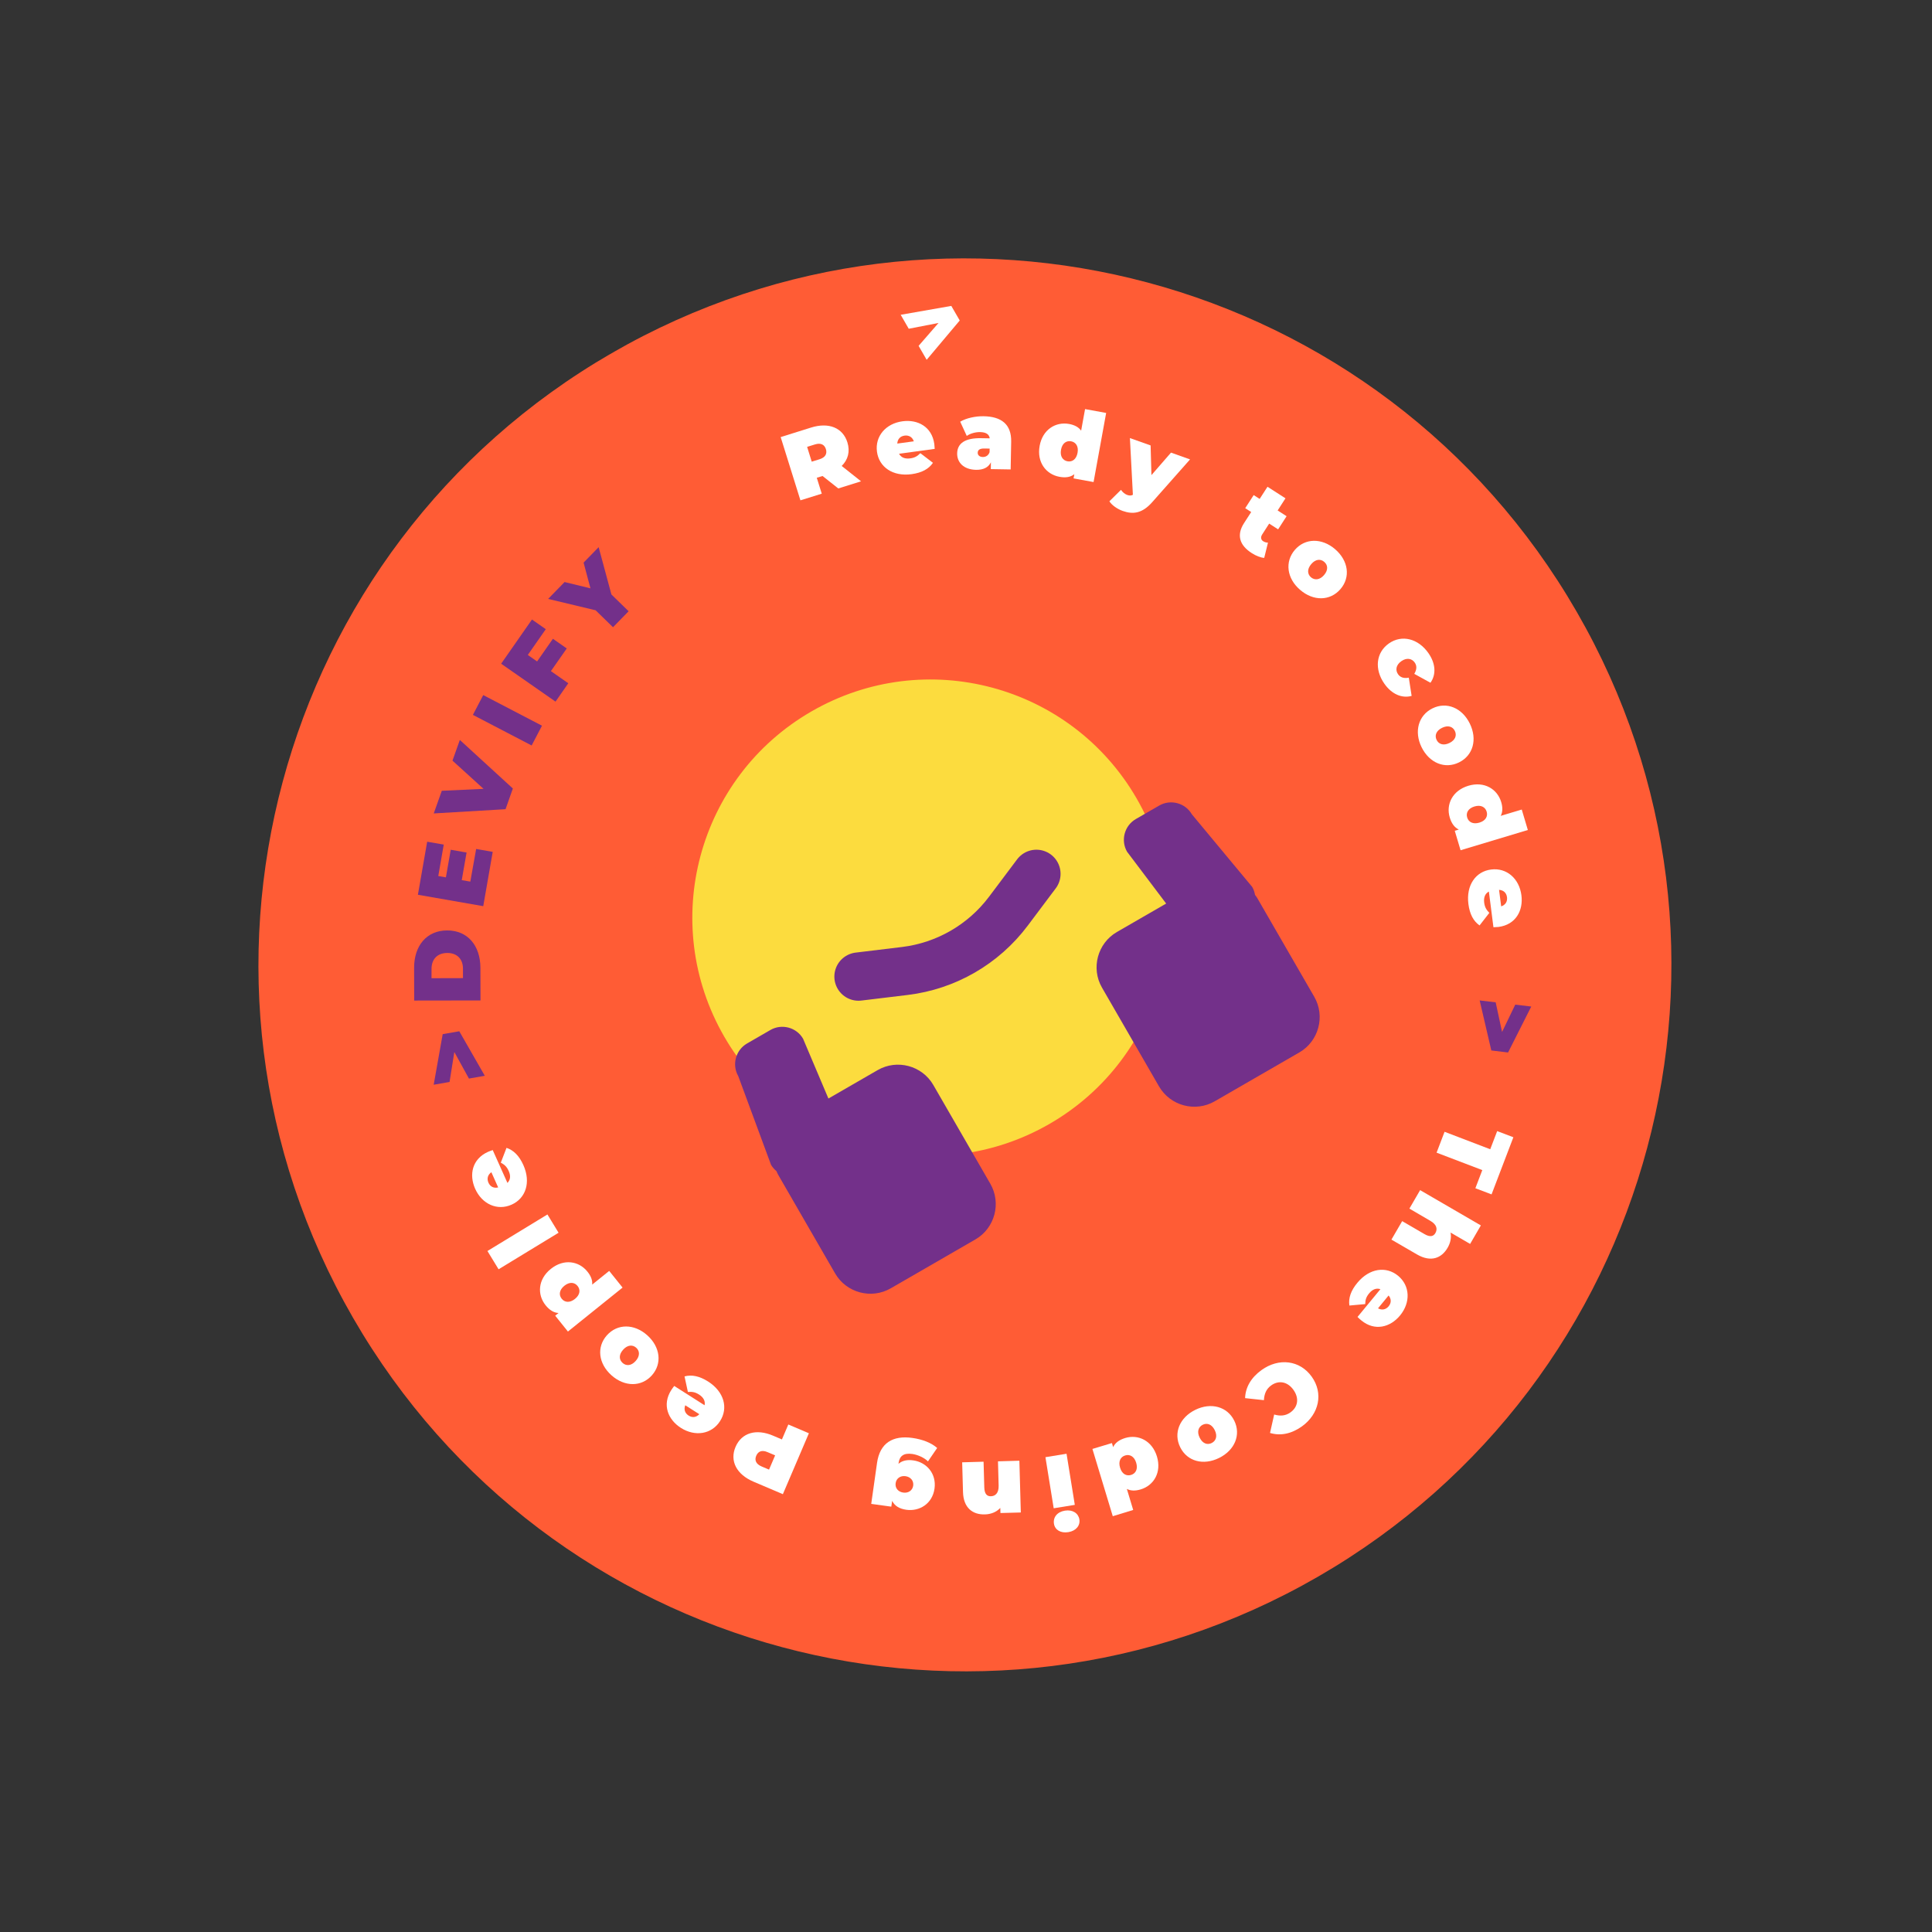<svg xmlns="http://www.w3.org/2000/svg" width="94" height="94" viewBox="0 0 94 94" fill="none">
  <rect x="0" y="0" width="94" height="94" fill="#333333" stroke="none"/>
  <g clip-path="url(#clip0_1107_5958)">
    <path d="M64.132 76.709C80.57 67.218 86.202 46.199 76.711 29.761C67.221 13.323 46.202 7.691 29.764 17.181C13.326 26.672 7.694 47.691 17.184 64.129C26.675 80.567 47.694 86.199 64.132 76.709Z" fill="#FF5C35"/>
    <path d="M40.021 23.159L39.74 23.245L39.982 24.02L38.944 24.343L37.983 21.266L39.464 20.802C40.322 20.534 41.007 20.811 41.23 21.524C41.368 21.969 41.261 22.367 40.952 22.671L41.894 23.418L40.786 23.765L40.021 23.159ZM39.649 21.624L39.27 21.742L39.494 22.462L39.873 22.345C40.158 22.256 40.252 22.077 40.184 21.852C40.113 21.629 39.934 21.535 39.649 21.624Z" fill="white"/>
    <path d="M45.477 21.84L43.743 22.078C43.841 22.259 44.028 22.337 44.284 22.302C44.513 22.272 44.631 22.195 44.779 22.049L45.392 22.518C45.187 22.817 44.853 23.001 44.356 23.07C43.439 23.196 42.769 22.724 42.669 21.982C42.565 21.224 43.099 20.607 43.907 20.498C44.646 20.396 45.342 20.758 45.458 21.602C45.465 21.67 45.469 21.766 45.477 21.84ZM43.657 21.582L44.461 21.472C44.392 21.268 44.223 21.166 44.013 21.194C43.797 21.223 43.669 21.367 43.657 21.582Z" fill="white"/>
    <path d="M49.198 21.485L49.173 22.84L48.206 22.824L48.212 22.492C48.088 22.744 47.846 22.863 47.493 22.859C46.874 22.847 46.564 22.492 46.57 22.06C46.578 21.571 46.953 21.305 47.736 21.32L48.155 21.327C48.126 21.132 47.981 21.03 47.686 21.023C47.461 21.02 47.205 21.089 47.037 21.21L46.718 20.517C47.016 20.34 47.466 20.245 47.856 20.252C48.723 20.265 49.213 20.647 49.198 21.485ZM48.147 22.002L48.15 21.826L47.892 21.822C47.672 21.818 47.572 21.89 47.57 22.028C47.567 22.143 47.659 22.232 47.814 22.235C47.959 22.239 48.09 22.165 48.147 22.002Z" fill="white"/>
    <path d="M53.819 20.092L53.207 23.454L52.233 23.276L52.27 23.072C52.09 23.214 51.853 23.255 51.544 23.198C50.896 23.079 50.437 22.491 50.583 21.693C50.728 20.895 51.365 20.511 52.013 20.627C52.285 20.676 52.48 20.784 52.602 20.954L52.793 19.904L53.819 20.092ZM52.428 22.029C52.486 21.709 52.338 21.512 52.114 21.471C51.887 21.43 51.681 21.561 51.623 21.882C51.565 22.203 51.712 22.402 51.936 22.444C52.161 22.488 52.37 22.353 52.428 22.029Z" fill="white"/>
    <path d="M57.901 22.352L56.065 24.427C55.572 24.987 55.125 25.036 54.623 24.859C54.362 24.766 54.091 24.577 53.977 24.39L54.541 23.833C54.611 23.94 54.726 24.039 54.844 24.082C54.961 24.124 55.048 24.114 55.12 24.073L54.975 21.314L55.982 21.672L56.022 23.117L56.974 22.022L57.901 22.352Z" fill="white"/>
    <path d="M61.51 27.143C61.325 27.134 61.106 27.04 60.9 26.909C60.314 26.534 60.151 26.039 60.526 25.454L60.876 24.913L60.585 24.726L60.997 24.088L61.288 24.274L61.669 23.683L62.544 24.245L62.163 24.836L62.598 25.116L62.186 25.755L61.751 25.475L61.407 26.01C61.324 26.142 61.352 26.265 61.457 26.332C61.526 26.376 61.608 26.402 61.692 26.402L61.51 27.143Z" fill="white"/>
    <path d="M63 26.754C63.498 26.176 64.314 26.166 64.96 26.722C65.608 27.282 65.718 28.086 65.217 28.665C64.716 29.244 63.903 29.258 63.255 28.698C62.61 28.145 62.502 27.334 63 26.754ZM64.421 27.979C64.634 27.731 64.607 27.488 64.43 27.338C64.256 27.186 64.012 27.196 63.799 27.444C63.585 27.692 63.611 27.939 63.784 28.088C63.96 28.236 64.207 28.227 64.421 27.979Z" fill="white"/>
    <path d="M67.579 31.304C68.205 30.867 69.001 31.064 69.499 31.777C69.85 32.279 69.885 32.816 69.598 33.219L68.811 32.786C68.944 32.564 68.936 32.383 68.833 32.236C68.699 32.044 68.451 31.981 68.184 32.167C67.911 32.357 67.887 32.612 68.021 32.804C68.123 32.951 68.291 33.02 68.544 32.972L68.682 33.859C68.206 33.989 67.712 33.772 67.359 33.271C66.858 32.559 66.948 31.744 67.579 31.304Z" fill="white"/>
    <path d="M69.696 34.465C70.383 34.127 71.138 34.44 71.512 35.204C71.889 35.973 71.674 36.756 70.987 37.094C70.301 37.432 69.546 37.125 69.166 36.356C68.792 35.593 69.01 34.804 69.696 34.465ZM70.523 36.149C70.817 36.005 70.886 35.772 70.785 35.563C70.685 35.354 70.456 35.269 70.162 35.412C69.867 35.556 69.795 35.792 69.897 36C69.996 36.207 70.229 36.293 70.523 36.149Z" fill="white"/>
    <path d="M74.336 40.383L71.063 41.368L70.78 40.42L70.978 40.361C70.772 40.265 70.626 40.073 70.536 39.772C70.346 39.141 70.664 38.465 71.44 38.231C72.216 37.998 72.849 38.39 73.039 39.02C73.119 39.284 73.114 39.508 73.016 39.695L74.04 39.388L74.336 40.383ZM71.979 40.024C72.293 39.929 72.398 39.709 72.332 39.489C72.266 39.269 72.054 39.145 71.742 39.237C71.428 39.332 71.318 39.552 71.384 39.772C71.449 39.996 71.665 40.118 71.979 40.024Z" fill="white"/>
    <path d="M72.662 45.114L72.44 43.377C72.258 43.474 72.18 43.661 72.212 43.918C72.243 44.147 72.318 44.266 72.462 44.415L71.987 45.026C71.69 44.817 71.509 44.484 71.444 43.984C71.326 43.066 71.803 42.399 72.547 42.306C73.305 42.208 73.918 42.747 74.023 43.557C74.12 44.297 73.754 44.989 72.909 45.1C72.834 45.105 72.737 45.109 72.662 45.114ZM72.935 43.295L73.039 44.099C73.244 44.031 73.349 43.865 73.322 43.654C73.294 43.439 73.152 43.309 72.935 43.295Z" fill="white"/>
    <path d="M73.374 51.208L72.559 51.11L71.992 48.675L72.771 48.768L73.082 50.21L73.723 48.88L74.502 48.972L73.374 51.208Z" fill="#73308A"/>
    <path d="M72.506 55.916L72.844 55.033L73.632 55.332L72.571 58.112L71.783 57.813L72.12 56.93L69.896 56.082L70.284 55.066L72.506 55.916Z" fill="white"/>
    <path d="M68.943 61.034L67.699 60.312L68.222 59.413L69.309 60.045C69.579 60.202 69.743 60.159 69.837 59.995C69.943 59.812 69.919 59.588 69.596 59.401L68.573 58.804L69.095 57.905L72.05 59.622L71.528 60.522L70.576 59.969C70.623 60.22 70.57 60.471 70.434 60.707C70.144 61.21 69.627 61.431 68.943 61.034Z" fill="white"/>
    <path d="M66.049 64.075L67.163 62.724C66.968 62.657 66.777 62.729 66.614 62.928C66.467 63.106 66.43 63.243 66.422 63.45L65.653 63.52C65.602 63.161 65.721 62.799 66.041 62.414C66.63 61.7 67.442 61.594 68.022 62.071C68.611 62.558 68.637 63.373 68.119 64.003C67.645 64.578 66.887 64.784 66.232 64.242C66.169 64.194 66.101 64.126 66.049 64.075ZM67.561 63.031L67.046 63.656C67.235 63.758 67.428 63.72 67.563 63.558C67.701 63.388 67.697 63.196 67.561 63.031Z" fill="white"/>
    <path d="M63.822 66.983C64.397 67.788 64.184 68.796 63.343 69.401C62.829 69.767 62.292 69.871 61.792 69.719L61.994 68.822C62.287 68.908 62.551 68.889 62.787 68.718C63.155 68.456 63.219 68.025 62.931 67.622C62.644 67.219 62.214 67.143 61.849 67.406C61.612 67.574 61.51 67.819 61.495 68.124L60.579 68.025C60.596 67.502 60.867 67.027 61.38 66.658C62.222 66.052 63.245 66.176 63.822 66.983Z" fill="white"/>
    <path d="M60.051 69.12C60.39 69.806 60.077 70.561 59.313 70.936C58.545 71.315 57.76 71.101 57.422 70.414C57.083 69.728 57.389 68.971 58.158 68.594C58.922 68.219 59.712 68.436 60.051 69.12ZM58.369 69.949C58.514 70.242 58.747 70.313 58.954 70.209C59.159 70.107 59.248 69.879 59.104 69.585C58.961 69.291 58.724 69.218 58.517 69.321C58.31 69.425 58.223 69.656 58.369 69.949Z" fill="white"/>
    <path d="M54.141 73.77L53.151 70.497L54.1 70.211L54.159 70.409C54.255 70.203 54.446 70.057 54.747 69.965C55.377 69.775 56.055 70.089 56.29 70.864C56.524 71.64 56.135 72.273 55.503 72.465C55.238 72.545 55.015 72.54 54.826 72.443L55.135 73.466L54.141 73.77ZM54.496 71.409C54.59 71.724 54.81 71.828 55.031 71.762C55.251 71.696 55.375 71.485 55.281 71.171C55.187 70.857 54.966 70.746 54.744 70.814C54.522 70.881 54.402 71.095 54.496 71.409Z" fill="white"/>
    <path d="M52.516 73.923C52.565 74.219 52.358 74.484 51.981 74.545C51.604 74.606 51.329 74.436 51.28 74.14C51.23 73.826 51.433 73.561 51.812 73.499C52.189 73.438 52.467 73.628 52.516 73.923ZM52.294 73.218L51.267 73.384L50.865 70.898L51.892 70.731L52.294 73.218Z" fill="white"/>
    <path d="M46.854 72.585L46.814 71.148L47.855 71.118L47.89 72.375C47.9 72.688 48.022 72.804 48.211 72.799C48.422 72.793 48.597 72.654 48.588 72.282L48.556 71.1L49.597 71.07L49.667 73.589L48.676 73.615L48.669 73.367C48.477 73.571 48.212 73.675 47.917 73.682C47.335 73.699 46.873 73.377 46.854 72.585Z" fill="white"/>
    <path d="M42.389 73.17L42.672 71.173C42.81 70.206 43.441 69.827 44.393 69.962C44.885 70.031 45.316 70.2 45.597 70.45L45.15 71.103C44.975 70.925 44.657 70.781 44.388 70.742C43.964 70.682 43.768 70.845 43.721 71.176L43.715 71.221C43.895 71.065 44.136 71.01 44.44 71.055C45.073 71.145 45.572 71.689 45.468 72.428C45.364 73.167 44.733 73.546 44.098 73.457C43.756 73.408 43.528 73.269 43.407 73.023L43.366 73.305L42.389 73.17ZM43.577 72.162C43.542 72.403 43.702 72.586 43.945 72.62C44.186 72.655 44.396 72.525 44.431 72.284C44.465 72.041 44.3 71.858 44.06 71.823C43.815 71.787 43.61 71.923 43.577 72.162Z" fill="white"/>
    <path d="M35.788 70.395C36.083 69.709 36.792 69.499 37.617 69.853L38.044 70.035L38.355 69.308L39.356 69.734L38.09 72.698L36.662 72.09C35.835 71.737 35.494 71.081 35.788 70.395ZM36.795 70.826C36.702 71.042 36.779 71.23 37.052 71.348L37.417 71.503L37.714 70.809L37.349 70.655C37.076 70.534 36.888 70.61 36.795 70.826Z" fill="white"/>
    <path d="M32.804 67.432L34.281 68.372C34.323 68.168 34.229 67.99 34.012 67.851C33.819 67.728 33.677 67.708 33.469 67.724L33.305 66.968C33.654 66.874 34.028 66.948 34.453 67.217C35.233 67.715 35.441 68.506 35.035 69.141C34.625 69.787 33.817 69.91 33.13 69.474C32.502 69.074 32.202 68.348 32.661 67.631C32.7 67.567 32.76 67.492 32.804 67.432ZM34.025 68.807L33.341 68.372C33.263 68.574 33.324 68.759 33.503 68.873C33.685 68.989 33.876 68.963 34.025 68.807Z" fill="white"/>
    <path d="M31.716 66.917C31.206 67.487 30.391 67.482 29.753 66.916C29.113 66.345 29.019 65.538 29.528 64.968C30.038 64.398 30.852 64.396 31.491 64.966C32.127 65.534 32.225 66.347 31.716 66.917ZM30.315 65.672C30.096 65.917 30.12 66.159 30.294 66.314C30.466 66.466 30.71 66.462 30.928 66.217C31.147 65.972 31.126 65.725 30.954 65.573C30.78 65.418 30.533 65.427 30.315 65.672Z" fill="white"/>
    <path d="M26.801 61.737C27.433 61.229 28.167 61.354 28.579 61.868C28.753 62.083 28.832 62.29 28.812 62.502L29.64 61.835L30.291 62.646L27.632 64.785L27.013 64.014L27.175 63.883C26.948 63.871 26.74 63.748 26.544 63.504C26.131 62.988 26.168 62.244 26.801 61.737ZM27.46 62.557C27.204 62.763 27.184 63.01 27.329 63.19C27.474 63.37 27.719 63.403 27.975 63.197C28.23 62.992 28.246 62.748 28.102 62.569C27.958 62.389 27.716 62.352 27.46 62.557Z" fill="white"/>
    <path d="M24.258 61.756L23.716 60.867L26.635 59.089L27.177 59.978L24.258 61.756Z" fill="white"/>
    <path d="M23.973 55.956L24.689 57.554C24.836 57.407 24.857 57.207 24.749 56.97C24.655 56.761 24.548 56.666 24.366 56.568L24.644 55.848C24.988 55.962 25.259 56.229 25.464 56.685C25.842 57.532 25.578 58.305 24.893 58.611C24.195 58.924 23.453 58.584 23.12 57.842C22.814 57.162 22.965 56.393 23.744 56.042C23.81 56.012 23.903 55.982 23.973 55.956ZM24.238 57.773L23.907 57.033C23.73 57.159 23.679 57.347 23.765 57.542C23.853 57.74 24.026 57.823 24.238 57.773Z" fill="white"/>
    <path d="M21.539 50.316L22.346 50.175L23.588 52.342L22.816 52.477L22.105 51.185L21.873 52.642L21.101 52.777L21.539 50.316Z" fill="#73308A"/>
    <path d="M20.152 48.681L20.148 47.091C20.146 46.013 20.759 45.27 21.756 45.269C22.756 45.266 23.37 46.008 23.374 47.086L23.378 48.676L20.152 48.681ZM22.526 47.134C22.527 46.678 22.252 46.364 21.76 46.366C21.269 46.369 20.996 46.68 20.996 47.138L20.995 47.594L22.525 47.59L22.526 47.134Z" fill="#73308A"/>
    <path d="M23.167 41.306L23.973 41.447L23.512 44.089L20.333 43.534L20.784 40.953L21.59 41.093L21.324 42.622L21.695 42.687L21.93 41.344L22.701 41.479L22.466 42.822L22.883 42.894L23.167 41.306Z" fill="#73308A"/>
    <path d="M22.373 36.001L24.953 38.364L24.597 39.371L21.104 39.577L21.495 38.475L23.527 38.381L22.015 37.008L22.373 36.001Z" fill="#73308A"/>
    <path d="M23.008 34.782L23.511 33.819L26.37 35.308L25.867 36.271L23.008 34.782Z" fill="#73308A"/>
    <path d="M25.68 31.866L26.132 32.182L26.902 31.079L27.575 31.55L26.804 32.653L27.65 33.244L27.029 34.137L24.383 32.293L25.883 30.142L26.555 30.613L25.68 31.866Z" fill="#73308A"/>
    <path d="M29.748 28.924L30.585 29.74L29.826 30.518L28.979 29.693L26.669 29.14L27.469 28.319L28.728 28.625L28.394 27.373L29.127 26.622L29.748 28.924Z" fill="#73308A"/>
    <path d="M51.563 55.548C45.552 59.018 37.838 56.952 34.367 50.94C30.895 44.928 32.962 37.215 38.974 33.744C44.984 30.274 52.699 32.339 56.17 38.352C59.642 44.364 57.573 52.078 51.563 55.548Z" fill="#FCDC3E"/>
    <path d="M39.48 34.614C45.022 31.414 52.106 33.312 55.306 38.855C58.506 44.397 56.608 51.481 51.066 54.681C45.523 57.881 38.439 55.983 35.239 50.44C32.039 44.898 33.937 37.814 39.48 34.614ZM38.477 32.877C31.988 36.624 29.755 44.952 33.502 51.443C37.249 57.932 45.577 60.165 52.068 56.418C58.559 52.67 60.79 44.343 57.043 37.852C53.295 31.361 44.966 29.131 38.477 32.877Z" fill="#FF5C35"/>
    <path d="M41.77 47.515L44.026 47.242C46.03 46.999 47.849 45.949 49.061 44.335L50.426 42.517" stroke="#73308A" stroke-width="2.35" stroke-miterlimit="10" stroke-linecap="round" stroke-linejoin="round"/>
    <path d="M42.702 52.065L40.306 53.448L39.073 50.539C38.753 49.984 38.037 49.794 37.484 50.113L36.346 50.77C35.791 51.091 35.601 51.807 35.92 52.359L37.513 56.671C37.584 56.795 37.677 56.895 37.779 56.982C37.806 57.038 37.824 57.095 37.856 57.149L40.631 61.956C41.176 62.901 42.395 63.227 43.339 62.682L47.458 60.303C48.403 59.758 48.729 58.54 48.184 57.595L45.409 52.788C44.865 51.846 43.646 51.52 42.702 52.065Z" fill="#73308A"/>
    <path d="M54.343 45.345L56.739 43.962L54.836 41.44C54.516 40.885 54.709 40.17 55.262 39.851L56.4 39.194C56.955 38.873 57.67 39.067 57.989 39.619L60.926 43.154C60.998 43.279 61.038 43.409 61.062 43.54C61.098 43.592 61.138 43.636 61.169 43.691L63.944 48.497C64.49 49.442 64.163 50.66 63.219 51.205L59.099 53.584C58.155 54.129 56.937 53.802 56.391 52.858L53.616 48.051C53.072 47.109 53.399 45.891 54.343 45.345Z" fill="#73308A"/>
    <path d="M46.285 14.884L46.695 15.593L45.086 17.506L44.694 16.827L45.662 15.714L44.214 15.995L43.822 15.316L46.285 14.884Z" fill="white"/>
  </g>
  <defs>
    <clipPath id="clip0_1107_5958">
      <rect width="68.736" height="68.736" fill="white" transform="translate(0 34.368) rotate(-30)"/>
    </clipPath>
  </defs>
</svg>